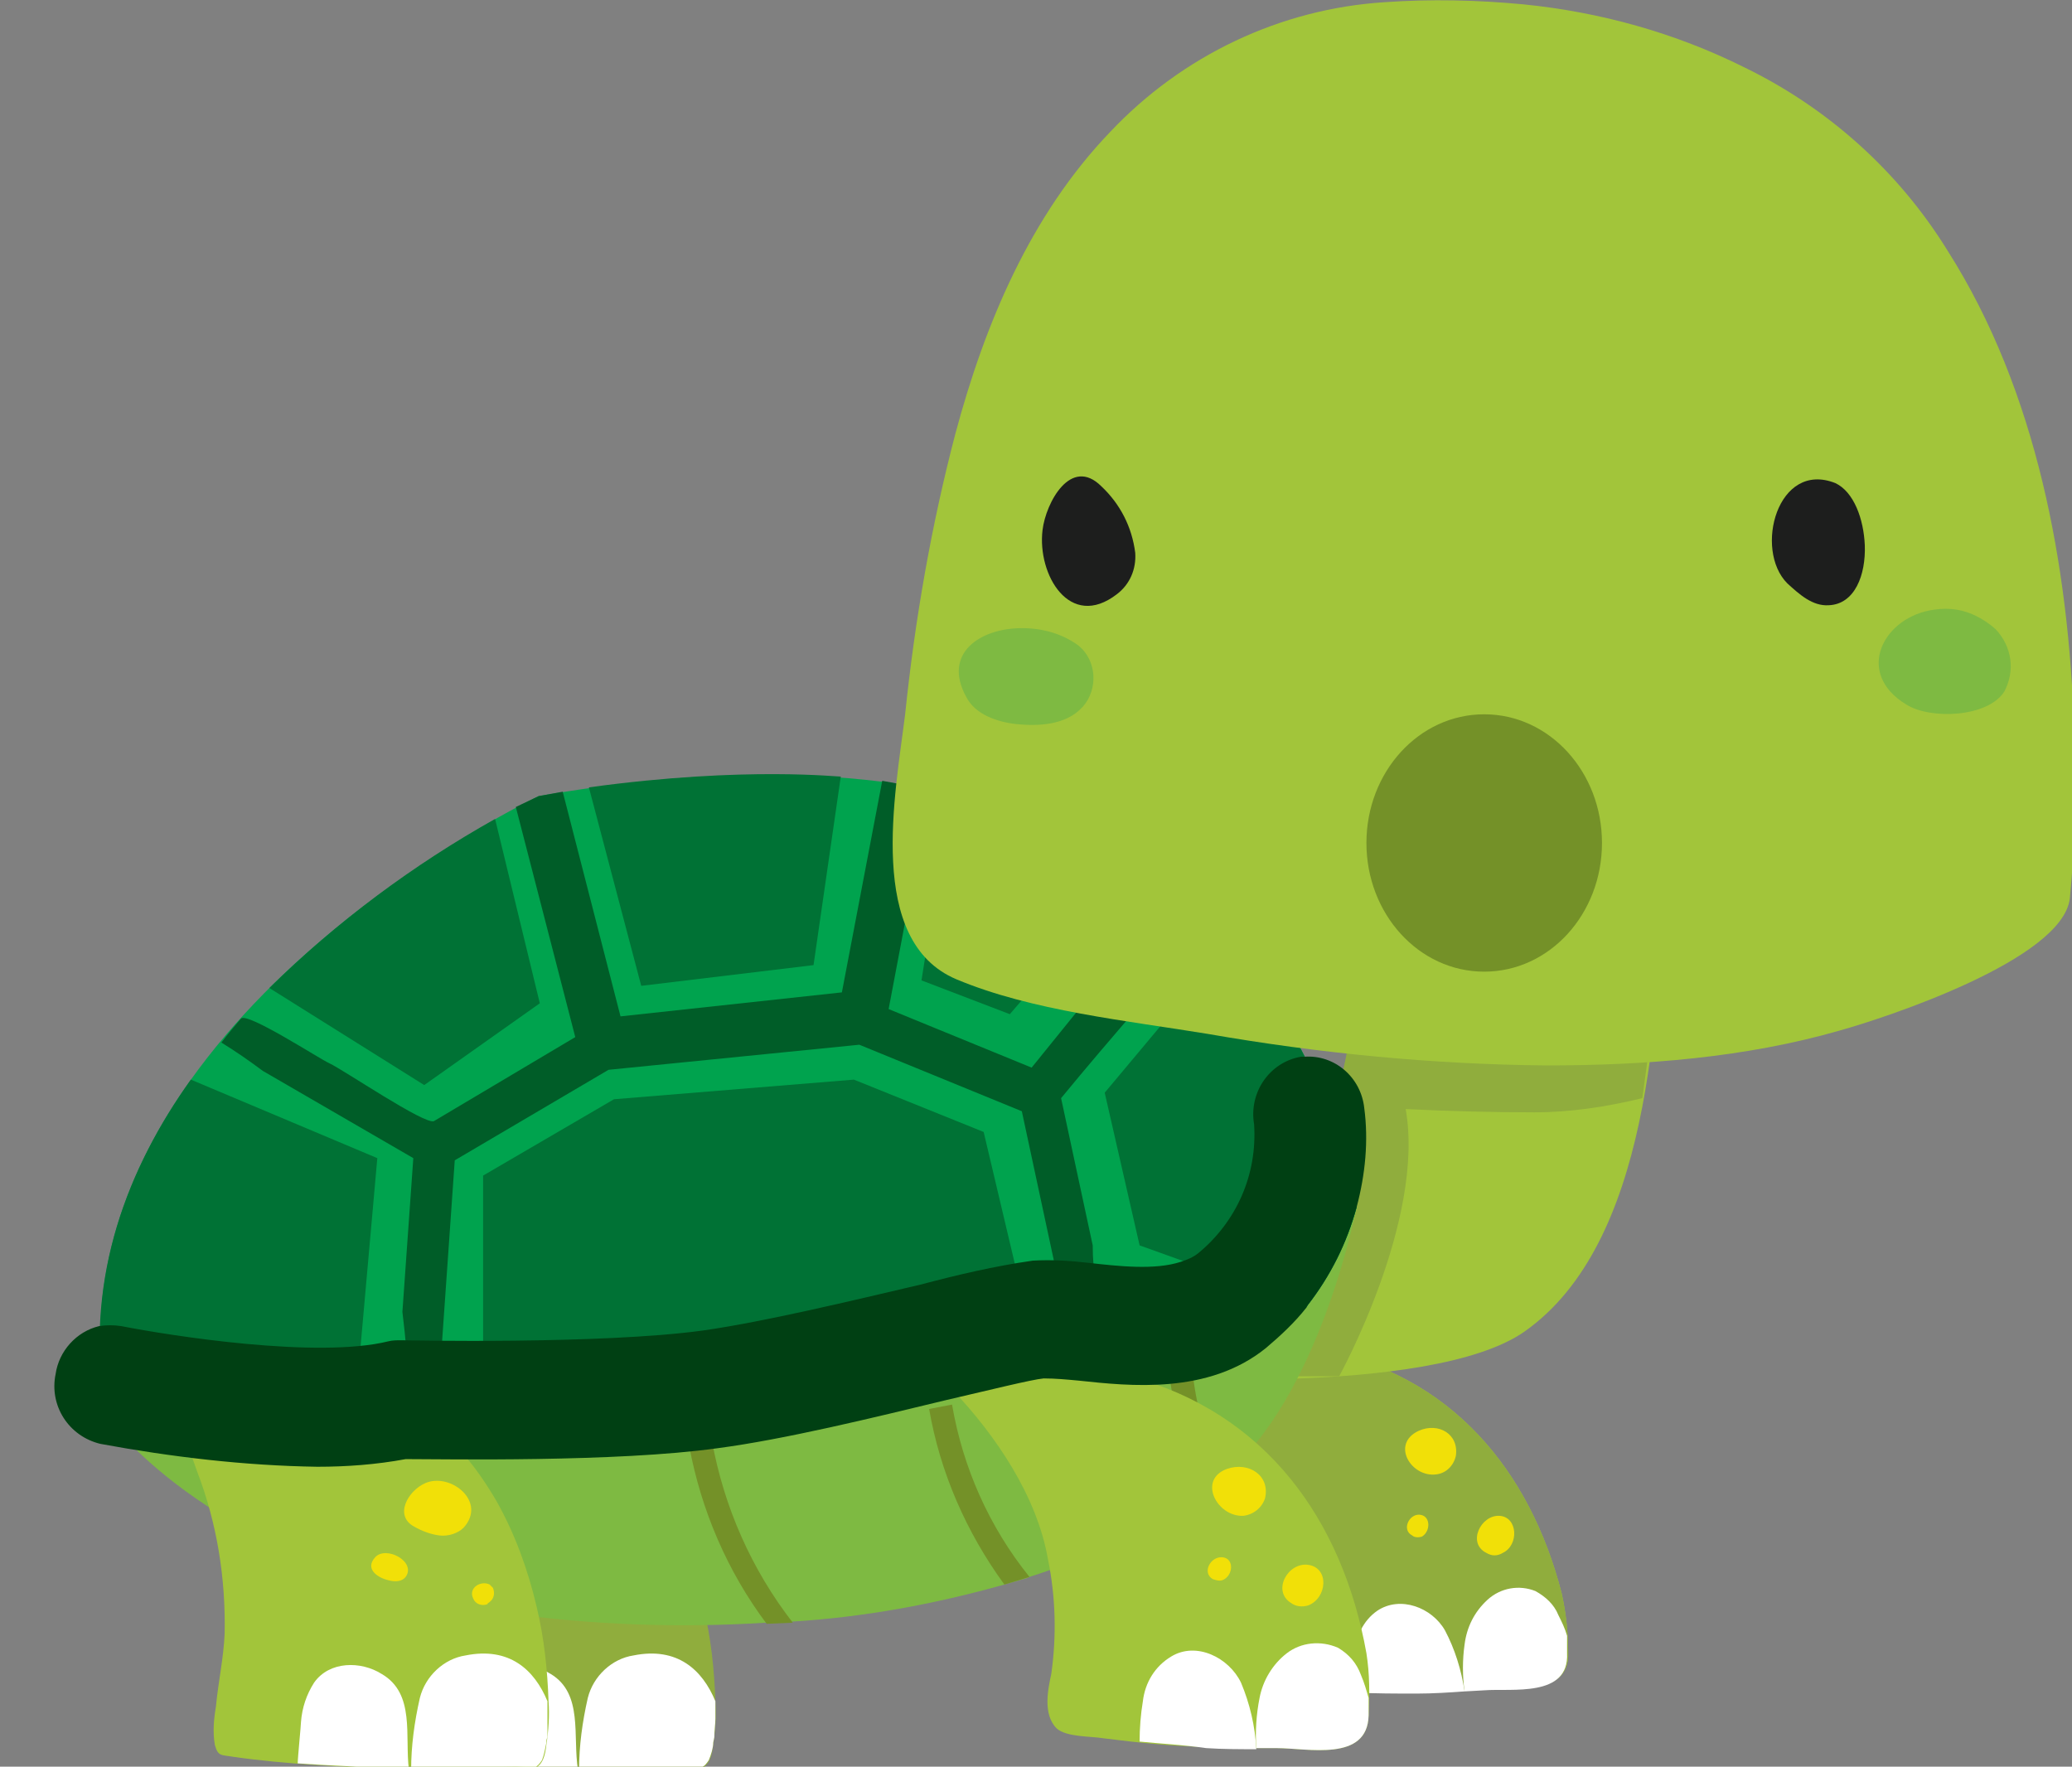 <svg version="1.1" id="Hk_lx-YgSbm" xmlns="http://www.w3.org/2000/svg" xmlns:xlink="http://www.w3.org/1999/xlink" x="0px" y="0px" viewBox="-5 0 190 162" style="enable-background:new 0 0 185.3 162.4;" xml:space="preserve"><rect x="-5" y="0" width="190" height="162" fill="#808080" stroke="none"/><style>@-webkit-keyframes rJj-eZYgH-m_H16QqerZm_Animation{23.33%{-webkit-transform: rotate(0deg);transform: rotate(0deg);}26.67%{-webkit-transform: rotate(3deg);transform: rotate(3deg);}30%{-webkit-transform: rotate(-3deg);transform: rotate(-3deg);}33.33%{-webkit-transform: rotate(0deg);transform: rotate(0deg);}0%{-webkit-transform: rotate(0deg);transform: rotate(0deg);}100%{-webkit-transform: rotate(0deg);transform: rotate(0deg);}}@keyframes rJj-eZYgH-m_H16QqerZm_Animation{23.33%{-webkit-transform: rotate(0deg);transform: rotate(0deg);}26.67%{-webkit-transform: rotate(3deg);transform: rotate(3deg);}30%{-webkit-transform: rotate(-3deg);transform: rotate(-3deg);}33.33%{-webkit-transform: rotate(0deg);transform: rotate(0deg);}0%{-webkit-transform: rotate(0deg);transform: rotate(0deg);}100%{-webkit-transform: rotate(0deg);transform: rotate(0deg);}}@-webkit-keyframes rJj-eZYgH-m_By2QceSbX_Animation{20%{-webkit-transform: translate(0px, 0px);transform: translate(0px, 0px);}23.33%{-webkit-transform: translate(0px, 10px);transform: translate(0px, 10px);}76.67%{-webkit-transform: translate(0px, 10px);transform: translate(0px, 10px);}83.33%{-webkit-transform: translate(0px, 0px);transform: translate(0px, 0px);}0%{-webkit-transform: translate(0px, 0px);transform: translate(0px, 0px);}100%{-webkit-transform: translate(0px, 0px);transform: translate(0px, 0px);}}@keyframes rJj-eZYgH-m_By2QceSbX_Animation{20%{-webkit-transform: translate(0px, 0px);transform: translate(0px, 0px);}23.33%{-webkit-transform: translate(0px, 10px);transform: translate(0px, 10px);}76.67%{-webkit-transform: translate(0px, 10px);transform: translate(0px, 10px);}83.33%{-webkit-transform: translate(0px, 0px);transform: translate(0px, 0px);}0%{-webkit-transform: translate(0px, 0px);transform: translate(0px, 0px);}100%{-webkit-transform: translate(0px, 0px);transform: translate(0px, 0px);}}@-webkit-keyframes H1cxxWYgS-Q_Sy8gcgB-m_Animation{16.67%{-webkit-transform: scale(1, 1);transform: scale(1, 1);}20%{-webkit-transform: scale(0, 0);transform: scale(0, 0);}66.67%{-webkit-transform: scale(0, 0);transform: scale(0, 0);}83.33%{-webkit-transform: scale(1, 1);transform: scale(1, 1);}0%{-webkit-transform: scale(1, 1);transform: scale(1, 1);}100%{-webkit-transform: scale(1, 1);transform: scale(1, 1);}}@keyframes H1cxxWYgS-Q_Sy8gcgB-m_Animation{16.67%{-webkit-transform: scale(1, 1);transform: scale(1, 1);}20%{-webkit-transform: scale(0, 0);transform: scale(0, 0);}66.67%{-webkit-transform: scale(0, 0);transform: scale(0, 0);}83.33%{-webkit-transform: scale(1, 1);transform: scale(1, 1);}0%{-webkit-transform: scale(1, 1);transform: scale(1, 1);}100%{-webkit-transform: scale(1, 1);transform: scale(1, 1);}}@-webkit-keyframes SyGWlWFeHWm_BJ-1qxHZX_Animation{16.67%{-webkit-transform: scale(1, 1);transform: scale(1, 1);}20%{-webkit-transform: scale(0, 0);transform: scale(0, 0);}66.67%{-webkit-transform: scale(0, 0);transform: scale(0, 0);}83.33%{-webkit-transform: scale(1, 1);transform: scale(1, 1);}0%{-webkit-transform: scale(1, 1);transform: scale(1, 1);}100%{-webkit-transform: scale(1, 1);transform: scale(1, 1);}}@keyframes SyGWlWFeHWm_BJ-1qxHZX_Animation{16.67%{-webkit-transform: scale(1, 1);transform: scale(1, 1);}20%{-webkit-transform: scale(0, 0);transform: scale(0, 0);}66.67%{-webkit-transform: scale(0, 0);transform: scale(0, 0);}83.33%{-webkit-transform: scale(1, 1);transform: scale(1, 1);}0%{-webkit-transform: scale(1, 1);transform: scale(1, 1);}100%{-webkit-transform: scale(1, 1);transform: scale(1, 1);}}@-webkit-keyframes H1E7xZFgrZm_ryGhFeHW7_Animation{16.67%{-webkit-transform: scale(1, 1);transform: scale(1, 1);}20%{-webkit-transform: scale(0, 0);transform: scale(0, 0);}66.67%{-webkit-transform: scale(0, 0);transform: scale(0, 0);}83.33%{-webkit-transform: scale(1, 1);transform: scale(1, 1);}0%{-webkit-transform: scale(1, 1);transform: scale(1, 1);}100%{-webkit-transform: scale(1, 1);transform: scale(1, 1);}}@keyframes H1E7xZFgrZm_ryGhFeHW7_Animation{16.67%{-webkit-transform: scale(1, 1);transform: scale(1, 1);}20%{-webkit-transform: scale(0, 0);transform: scale(0, 0);}66.67%{-webkit-transform: scale(0, 0);transform: scale(0, 0);}83.33%{-webkit-transform: scale(1, 1);transform: scale(1, 1);}0%{-webkit-transform: scale(1, 1);transform: scale(1, 1);}100%{-webkit-transform: scale(1, 1);transform: scale(1, 1);}}@-webkit-keyframes BJpflZtlSZX_H1V3tgrWQ_Animation{16.67%{-webkit-transform: scale(1, 1);transform: scale(1, 1);}20%{-webkit-transform: scale(0, 0);transform: scale(0, 0);}66.67%{-webkit-transform: scale(0, 0);transform: scale(0, 0);}83.33%{-webkit-transform: scale(1, 1);transform: scale(1, 1);}0%{-webkit-transform: scale(1, 1);transform: scale(1, 1);}100%{-webkit-transform: scale(1, 1);transform: scale(1, 1);}}@keyframes BJpflZtlSZX_H1V3tgrWQ_Animation{16.67%{-webkit-transform: scale(1, 1);transform: scale(1, 1);}20%{-webkit-transform: scale(0, 0);transform: scale(0, 0);}66.67%{-webkit-transform: scale(0, 0);transform: scale(0, 0);}83.33%{-webkit-transform: scale(1, 1);transform: scale(1, 1);}0%{-webkit-transform: scale(1, 1);transform: scale(1, 1);}100%{-webkit-transform: scale(1, 1);transform: scale(1, 1);}}@-webkit-keyframes BJnXx-teB-Q_H1mPFeSZQ_Animation{16.67%{-webkit-transform: translate(0px, 0px);transform: translate(0px, 0px);}20%{-webkit-transform: translate(-5px, 20px);transform: translate(-5px, 20px);}66.67%{-webkit-transform: translate(-5px, 20px);transform: translate(-5px, 20px);}83.33%{-webkit-transform: translate(0px, 0px);transform: translate(0px, 0px);}0%{-webkit-transform: translate(0px, 0px);transform: translate(0px, 0px);}100%{-webkit-transform: translate(0px, 0px);transform: translate(0px, 0px);}}@keyframes BJnXx-teB-Q_H1mPFeSZQ_Animation{16.67%{-webkit-transform: translate(0px, 0px);transform: translate(0px, 0px);}20%{-webkit-transform: translate(-5px, 20px);transform: translate(-5px, 20px);}66.67%{-webkit-transform: translate(-5px, 20px);transform: translate(-5px, 20px);}83.33%{-webkit-transform: translate(0px, 0px);transform: translate(0px, 0px);}0%{-webkit-transform: translate(0px, 0px);transform: translate(0px, 0px);}100%{-webkit-transform: translate(0px, 0px);transform: translate(0px, 0px);}}@-webkit-keyframes BJnXx-teB-Q_SJHzYeHZ7_Animation{16.67%{-webkit-transform: scale(1, 1);transform: scale(1, 1);}20%{-webkit-transform: scale(0, 0);transform: scale(0, 0);}66.67%{-webkit-transform: scale(0, 0);transform: scale(0, 0);}83.33%{-webkit-transform: scale(1, 1);transform: scale(1, 1);}0%{-webkit-transform: scale(1, 1);transform: scale(1, 1);}100%{-webkit-transform: scale(1, 1);transform: scale(1, 1);}}@keyframes BJnXx-teB-Q_SJHzYeHZ7_Animation{16.67%{-webkit-transform: scale(1, 1);transform: scale(1, 1);}20%{-webkit-transform: scale(0, 0);transform: scale(0, 0);}66.67%{-webkit-transform: scale(0, 0);transform: scale(0, 0);}83.33%{-webkit-transform: scale(1, 1);transform: scale(1, 1);}0%{-webkit-transform: scale(1, 1);transform: scale(1, 1);}100%{-webkit-transform: scale(1, 1);transform: scale(1, 1);}}@-webkit-keyframes SJL-eZKgHZQ_Hk-MYeS-Q_Animation{16.67%{-webkit-transform: scale(1, 1);transform: scale(1, 1);}20%{-webkit-transform: scale(0, 0);transform: scale(0, 0);}66.67%{-webkit-transform: scale(0, 0);transform: scale(0, 0);}83.33%{-webkit-transform: scale(1, 1);transform: scale(1, 1);}0%{-webkit-transform: scale(1, 1);transform: scale(1, 1);}100%{-webkit-transform: scale(1, 1);transform: scale(1, 1);}}@keyframes SJL-eZKgHZQ_Hk-MYeS-Q_Animation{16.67%{-webkit-transform: scale(1, 1);transform: scale(1, 1);}20%{-webkit-transform: scale(0, 0);transform: scale(0, 0);}66.67%{-webkit-transform: scale(0, 0);transform: scale(0, 0);}83.33%{-webkit-transform: scale(1, 1);transform: scale(1, 1);}0%{-webkit-transform: scale(1, 1);transform: scale(1, 1);}100%{-webkit-transform: scale(1, 1);transform: scale(1, 1);}}#Hk_lx-YgSbm *{-webkit-animation-duration: 3s;animation-duration: 3s;-webkit-animation-iteration-count: infinite;animation-iteration-count: infinite;-webkit-animation-timing-function: cubic-bezier(0, 0, 1, 1);animation-timing-function: cubic-bezier(0, 0, 1, 1);}#S1sxlWtxB-Q{fill: #A2C53A;}#SyhlxZYerZ7{fill: #90AD3D;}#rk6llWKxHZm{fill: #FFFFFF;}#r1CxgZKerbQ{fill: #FFFFFF;}#H1J-xbKlrWm{fill: #F1E008;}#HyxWgWtlr-X{fill: #F1E008;}#S1ZWebFgHZm{fill: #F1E008;}#SJmbeWYgrZ7{fill: #90AD3D;}#S1VWgbFgBWX{fill: #FFFFFF;}#SkSbeZFgBWQ{fill: #FFFFFF;}#rkw-lWFxSWX{fill: #A2C53A;}#HJuWl-tlB-Q{fill: #90AD3D;}#HyFWgbFerbX{fill: #C2D69F;}#BJq-lWYxrWQ{fill: #C2D69F;}#SyhWe-tgrb7{fill: #F1E008;}#r16bebFgr-m{fill: #F1E008;}#B10blbKlrZm{fill: #F1E008;}#rJJflWYxSWm{fill: #7EBA42;}#HyxMeZFer-7{fill: #749128;}#SyZfxWteBZX{fill: #749128;}#S1zGl-FxHb7{fill: #749128;}#r1QGlbKerZQ{fill: #749128;}#BJNGlWYxrZm{fill: #00A34E;}#SkSGebtxH-X{fill: #005D28;}#HJ8zeZFeB-Q{fill: #007235;}#rkvMl-KxSbX{fill: #007235;}#HyOzxZtgSbX{fill: #007235;}#ByYfgbKlrWX{fill: #007235;}#HyczeZYxBZX{fill: #007235;}#BJozxbYgSWX{fill: #005D28;}#B1nMxWYgrbm{fill: #007235;}#BJAMgWFeSWQ{fill: #A2C53A;}#BJk7xbtxB-m{fill: #FFFFFF;}#Hyl7g-tgH-m{fill: #FFFFFF;}#B1-7lWKeBbQ{fill: #F1E008;}#SyfXgZKxSbX{fill: #F1E008;}#BkX7lbteH-7{fill: #F1E008;}#BkrXeZKxBbQ{fill: #A2C53A;}#S1UQxbFgHZX{fill: #FFFFFF;}#S1PQlbKgrW7{fill: #FFFFFF;}#Sk_me-KeSZX{fill: #F1E008;}#H1K7lbYlB-Q{fill: #F1E008;}#HycXebtgSZm{fill: #F1E008;}#BJsmlZteHZQ{fill: #004013;}#S1pQx-Fgr-7{fill: #A2C53A;}#HkAQg-FeB-7{fill: #1D1E1D;}#ByJVgZYeHb7{fill: #1D1E1D;}#r1l4x-FeBZ7{fill: #7EBA42;}#HkZEx-tgB-m{fill: #7EBA42;}#rkmNgbtgBZX{fill: #749128;}#SJL-eZKgHZQ_Hk-MYeS-Q{-webkit-animation-name: SJL-eZKgHZQ_Hk-MYeS-Q_Animation;animation-name: SJL-eZKgHZQ_Hk-MYeS-Q_Animation;-webkit-transform-origin: 0% 100%;transform-origin: 0% 100%;transform-box: fill-box;-webkit-transform: scale(1, 1);transform: scale(1, 1);}#BJnXx-teB-Q_SJHzYeHZ7{-webkit-animation-name: BJnXx-teB-Q_SJHzYeHZ7_Animation;animation-name: BJnXx-teB-Q_SJHzYeHZ7_Animation;-webkit-transform-origin: 50% 100%;transform-origin: 50% 100%;transform-box: fill-box;-webkit-transform: scale(1, 1);transform: scale(1, 1);}#SJL-eZKgHZQ_BkO4KxrZQ{-webkit-transform-origin: 0% 100%;transform-origin: 0% 100%;transform-box: fill-box;-webkit-transform: translate(0px, 0px);transform: translate(0px, 0px);}#BJnXx-teB-Q_H1mPFeSZQ{-webkit-animation-name: BJnXx-teB-Q_H1mPFeSZQ_Animation;animation-name: BJnXx-teB-Q_H1mPFeSZQ_Animation;-webkit-transform-origin: 50% 100%;transform-origin: 50% 100%;transform-box: fill-box;-webkit-transform: translate(0px, 0px);transform: translate(0px, 0px);}#BJpflZtlSZX_H1V3tgrWQ{-webkit-animation-name: BJpflZtlSZX_H1V3tgrWQ_Animation;animation-name: BJpflZtlSZX_H1V3tgrWQ_Animation;-webkit-transform-origin: 0% 0%;transform-origin: 0% 0%;transform-box: fill-box;-webkit-transform: scale(1, 1);transform: scale(1, 1);}#H1E7xZFgrZm_ryGhFeHW7{-webkit-animation-name: H1E7xZFgrZm_ryGhFeHW7_Animation;animation-name: H1E7xZFgrZm_ryGhFeHW7_Animation;-webkit-transform-origin: 50% 0%;transform-origin: 50% 0%;transform-box: fill-box;-webkit-transform: scale(1, 1);transform: scale(1, 1);}#SyGWlWFeHWm_BJ-1qxHZX{-webkit-animation-name: SyGWlWFeHWm_BJ-1qxHZX_Animation;animation-name: SyGWlWFeHWm_BJ-1qxHZX_Animation;-webkit-transform-origin: 50% 0%;transform-origin: 50% 0%;transform-box: fill-box;-webkit-transform: scale(1, 1);transform: scale(1, 1);}#H1cxxWYgS-Q_Sy8gcgB-m{-webkit-animation-name: H1cxxWYgS-Q_Sy8gcgB-m_Animation;animation-name: H1cxxWYgS-Q_Sy8gcgB-m_Animation;-webkit-transform-origin: 0% 0%;transform-origin: 0% 0%;transform-box: fill-box;-webkit-transform: scale(1, 1);transform: scale(1, 1);}#rJj-eZYgH-m_By2QceSbX{-webkit-animation-name: rJj-eZYgH-m_By2QceSbX_Animation;animation-name: rJj-eZYgH-m_By2QceSbX_Animation;-webkit-transform-origin: 50% 100%;transform-origin: 50% 100%;transform-box: fill-box;-webkit-transform: translate(0px, 0px);transform: translate(0px, 0px);}#rJj-eZYgH-m_H16QqerZm{-webkit-animation-name: rJj-eZYgH-m_H16QqerZm_Animation;animation-name: rJj-eZYgH-m_H16QqerZm_Animation;-webkit-transform-origin: 50% 100%;transform-origin: 50% 100%;transform-box: fill-box;-webkit-transform: rotate(0deg);transform: rotate(0deg);}</style>

<title>Asset 44</title>
<g id="ryYxlbKxBW7">
	<g id="H1cxxWYgS-Q_Sy8gcgB-m" data-animator-group="true" data-animator-type="2"><g id="H1cxxWYgS-Q">
		<path d="M111.2,150c0.3-3.3-0.1-6.7-1-9.9c-1.3-5.4-5.3-10.4-9.3-14c2.6-1.2,5.7-3.3,8.6-3.1c2.2,0.1,4.4,0.4,6.6,0.8&#10;&#9;&#9;&#9;c11.9,2.2,19.2,11,22.1,22.3c0.4,1.8,0.6,3.6,0.6,5.4c0.2,4.1-5.1,3.2-7.6,3.4c-2.1,0.1-4.1,0.3-6.2,0.3c-2.9,0.1-5.8,0.1-8.8-0.1&#10;&#9;&#9;&#9;c-1.1-0.1-3.2,0.1-4.1-0.6C110.6,153.6,111,151.4,111.2,150z" id="S1sxlWtxB-Q"/>
		<path d="M111.2,150c0.3-3.3-0.1-6.7-1-9.9c-1.3-5.4-5.3-10.4-9.3-14c2.6-1.2,5.7-3.3,8.6-3.1c2.2,0.1,4.4,0.4,6.6,0.8&#10;&#9;&#9;&#9;c11.9,2.2,19.2,11,22.1,22.3c0.4,1.8,0.6,3.6,0.6,5.4c0.2,4.1-5.1,3.2-7.6,3.4c-2.1,0.1-4.1,0.3-6.2,0.3c-2.9,0.1-5.8,0.1-8.8-0.1&#10;&#9;&#9;&#9;c-1.1-0.1-3.2,0.1-4.1-0.6C110.6,153.6,111,151.4,111.2,150z" id="SyhlxZYerZ7"/>
		<path d="M138.7,151.6c0.2,4.1-5.1,3.2-7.6,3.4l-1.8,0.1c-0.2-1.4-0.2-2.9,0-4.3c0.2-1.6,0.9-3,2.1-4.1&#10;&#9;&#9;&#9;c1.2-1.1,2.9-1.4,4.4-0.8c0.9,0.5,1.7,1.2,2.1,2.2c0.3,0.6,0.6,1.2,0.8,1.9L138.7,151.6z" id="rk6llWKxHZm"/>
		<path d="M119.2,155.2c-0.1-1.2-0.1-2.3,0-3.5c0.1-1.6,0.8-3.1,2.1-4c2.1-1.4,5-0.3,6.2,1.8c0.9,1.7,1.5,3.6,1.8,5.6&#10;&#9;&#9;&#9;c-1.4,0.1-2.9,0.2-4.4,0.2C123,155.3,121.1,155.3,119.2,155.2z" id="r1CxgZKerbQ"/>
		<path d="M126.7,135.2c0.9-0.1,1.6-0.8,1.8-1.7c0.3-2-1.6-3.1-3.4-2.3C122.5,132.4,124.4,135.5,126.7,135.2z" id="H1J-xbKlrWm"/>
		<path d="M124.5,140.8c-1-0.5-0.3-2,0.7-1.9s1,1.5,0.2,2C125.1,141,124.7,141,124.5,140.8z" id="HyxWgWtlr-X"/>
		<path d="M131.3,142.4c-1.8-0.9-0.5-3.5,1.2-3.4s1.8,2.7,0.3,3.4C132.3,142.7,131.8,142.7,131.3,142.4z" id="S1ZWebFgHZm"/>
	</g></g>
	<g id="SyGWlWFeHWm_BJ-1qxHZX" data-animator-group="true" data-animator-type="2"><g id="SyGWlWFeHWm">
		<path d="M25.7,128.7c0.7,0,2.6,5.8,2.8,6.3c1.8,4.7,2.6,9.7,2.5,14.8c-0.1,2.3-0.6,4.5-0.8,6.7&#10;&#9;&#9;&#9;c-0.3,1.2-0.3,2.3-0.2,3.5c0.3,1.1,0.5,0.9,1.7,1.1c4.9,0.7,10,0.9,14.9,1.1c0.7,0,1.4,0,2.1,0.1c1.3,0.1,2.5,0.2,3.8,0.2l4-0.1&#10;&#9;&#9;&#9;c0.9,0.1,1.8,0,2.7-0.2c0.9-0.3,1.1-1.3,1.2-2.2c0.2-1.3,0.3-2.7,0.2-4c-0.1-2.9-0.4-5.8-1.1-8.7c-0.8-3.4-2-6.7-3.8-9.7&#10;&#9;&#9;&#9;c-1-1.7-2.1-3.3-3.4-4.8c-0.7-0.8-1.3-1.5-2.1-2.2c-0.4-0.4-1.8-2.1-2.4-2.1L25.7,128.7z" id="SJmbeWYgrZ7"/>
		<path d="M45.5,153.5c-1.9-1.2-4.8-1.2-6.2,0.8c-0.7,1.1-1.1,2.3-1.2,3.6c0,0.3-0.3,3.3-0.3,3.8&#10;&#9;&#9;&#9;c2.9,0.2,5.9,0.3,8.8,0.5l1.4,0.1C47.5,159.2,48.5,155.3,45.5,153.5z" id="S1VWgbFgBWX"/>
		<path d="M60.6,157.6c0-0.5,0-1.1,0-1.6c-1.2-2.9-3.5-5-7.5-4.2c-2,0.3-3.7,1.9-4.2,3.9c-0.5,2.2-0.8,4.4-0.8,6.6h0.7&#10;&#9;&#9;&#9;H49h0.5l3,0.1l4-0.1c0.9,0.1,1.8,0,2.7-0.2c0.4-0.1,0.6-0.4,0.8-0.7c0.2-0.5,0.4-1.1,0.4-1.6l0.1-0.5&#10;&#9;&#9;&#9;C60.5,158.7,60.6,158.1,60.6,157.6z" id="SkSbeZFgBWQ"/>
	</g></g>
	<g id="SJL-eZKgHZQ_Hk-MYeS-Q" data-animator-group="true" data-animator-type="2"><g id="SJL-eZKgHZQ">
		<path d="M98.3,126.2c0,0,27.8,2,36.5-4.1c11.5-8.1,12.2-28.8,12.8-42s-27.2,0.6-27.2,0.6s-0.9,18.2-2.8,20.5&#10;&#9;&#9;&#9;S95,114.7,98.3,126.2z" id="rkw-lWFxSWX"/>
		<path d="M147.2,85.4c-0.3,0-1.1,2.9-1.1,2.9l-26.8,1.8c-0.2,3.8-0.9,7.5-1.9,11.1l1.1,0.1l-4.6,24.9h3.9&#10;&#9;&#9;&#9;c0,0,7.9-14.3,6.1-24.5l0,0c4,0.2,8.2,0.3,11.8,0.3c3.3,0,6.6-0.5,9.9-1.3c0.6-4.5,1.1-7.8,1.3-10.1c0-0.1,0-0.1,0-0.1&#10;&#9;&#9;&#9;c0-0.3,0.1-0.5,0.1-0.8s0-0.3,0-0.4s0-0.3,0-0.5s0-0.3,0-0.4s0-0.3,0-0.4s0-0.2,0-0.3s0-0.3,0-0.4c0-0.1,0-0.1,0-0.2&#10;&#9;&#9;&#9;c0-0.2,0-0.3,0-0.4l0,0C147.4,85.8,147.3,85.5,147.2,85.4z" id="HJuWl-tlB-Q"/>
	</g></g>
	<path d="M111.8,162.4L111.8,162.4z" id="HyFWgbFerbX"/>
	<path d="M29,158.9L29,158.9z" id="BJq-lWYxrWQ"/>
	<g id="rJj-eZYgH-m_By2QceSbX" data-animator-group="true" data-animator-type="0"><g id="rJj-eZYgH-m_H16QqerZm" data-animator-group="true" data-animator-type="1"><g id="rJj-eZYgH-m">
		<path d="M53,140.1c2.1-2.4-1.2-5.1-3.6-4.1c-1.6,0.7-3,3-1,4c0.7,0.4,1.5,0.7,2.3,0.8C51.6,140.9,52.4,140.6,53,140.1&#10;&#9;&#9;&#9;z" id="SyhWe-tgrb7"/>
		<path d="M47.7,144.6c1-1.4-1.8-2.9-2.8-1.8s0.3,1.9,1.2,2.1C46.7,145.1,47.3,145,47.7,144.6z" id="r16bebFgr-m"/>
		<path d="M55.3,146.9c0.4-0.3,0.5-0.8,0.3-1.3c-0.1-0.1-0.2-0.2-0.3-0.3c-0.8-0.4-2,0.3-1.5,1.3&#10;&#9;&#9;&#9;c0.2,0.5,0.8,0.7,1.3,0.5C55.1,147,55.2,147,55.3,146.9z" id="B10blbKlrZm"/>
		<path d="M119.4,110.7c0,0-3.4,17.7-12.4,24.8c-0.6,0.4-1.1,0.9-1.7,1.3c-4.9,3.4-10.2,6-15.9,7.8l-0.2,0.1l-2.1,0.6&#10;&#9;&#9;&#9;c-6.4,1.8-12.9,3-19.5,3.4h-0.4l-1.3,0.1h-0.7l0,0c-8,0.5-16,0.2-23.9-0.9l0,0c-1.3-0.2-2.5-0.4-3.7-0.6&#10;&#9;&#9;&#9;c-24.3-4.8-32.9-17.5-32.9-17.5L119.4,110.7z" id="rJJflWYxSWm"/>
		<path d="M37.7,147.3c-1.9-2.1-5-6.4-6.3-13.8l2.1-0.4c0.9,5.7,3.8,10.9,8,14.9L37.7,147.3z" id="HyxMeZFer-7"/>
		<path d="M65.3,148.9c-3.6-4.8-6-10.4-7.1-16.3l2.1-0.4c1.1,6,3.6,11.7,7.4,16.6L65.3,148.9z" id="SyZfxWteBZX"/>
		<path d="M87.1,145.3c-3.5-4.8-5.9-10.3-6.9-16.1l2.1-0.4c1,5.8,3.4,11.2,7.1,15.8L87.1,145.3z" id="S1zGl-FxHb7"/>
		<path d="M107,135.5c-0.6,0.4-1.1,0.9-1.7,1.3c-1.4-3.3-2.5-6.7-3-10.2l2.1-0.4C104.8,129.4,105.7,132.5,107,135.5z" id="r1QGlbKerZQ"/>
		<path d="M119.4,110.7c-0.9,3.3-2.4,6.3-4.5,9l0,0c0,0.1-0.1,0.1-0.1,0.2l-110,10c-0.5-2.7-0.7-5.5-0.6-8.3&#10;&#9;&#9;&#9;C5.3,91.5,44.4,73,44.4,73c43.9-7.6,62.4,8.5,70.2,23.8C116.8,101.2,118.4,105.9,119.4,110.7z" id="BJNGlWYxrZm"/>
		<path d="M95.2,114.2l-2.9-13.5c2.3-2.8,4.7-5.6,7.1-8.4c0.6-0.7,6-7.8,6.4-7.4c-1.1-1-2.2-2-3.3-2.9&#10;&#9;&#9;&#9;c-0.5,0.8-1.2,1.6-1.9,2.3L89.6,97.9l-14.9-6.1c-0.3-0.1-0.6-0.2-0.9-0.1L49.9,94c-0.3,0-0.5,0.1-0.8,0.3l-14.3,8.5&#10;&#9;&#9;&#9;c-0.8,0.4-8.3-4.7-9.6-5.3c-0.9-0.4-7.5-4.7-8.1-4.1c-0.6,0.7-1.2,1.4-1.8,2.2c1.3,0.8,2.6,1.7,3.8,2.6l13.8,8l-1,14.1&#10;&#9;&#9;&#9;c0.3,2.4,0.5,4.8,0.5,7.2l2.6-0.2c0.2-0.3,0.3-0.6,0.3-0.9l1.4-20l14.1-8.3l23-2.3l14.9,6.1l4.1,19.1c0.1,0.4,0.3,0.8,0.7,1.1&#10;&#9;&#9;&#9;l3.2-0.3C95.6,119.1,95.2,116.7,95.2,114.2z" id="SkSGebtxH-X"/>
		<path d="M119.4,110.7c-0.9,3.3-2.4,6.3-4.5,9l-11.5-4.1l-3.9-1.4l-3.2-14l11.3-13.5c2.8,3,5.1,6.4,7,10.1&#10;&#9;&#9;&#9;C116.8,101.2,118.4,105.9,119.4,110.7z" id="HJ8zeZFeB-Q"/>
		<path d="M29.6,106.2L12.5,99c-5.8,8.1-9.6,18-8,29.2l23.4-2.9L29.6,106.2z" id="rkvMl-KxSbX"/>
		<path d="M40.4,75.1c-7.5,4.2-14.5,9.4-20.7,15.5l14.2,8.9L44.5,92L40.4,75.1z" id="HyOzxZtgSbX"/>
		<path d="M87.6,93l11.5-13.4c-5.2-3.3-10.9-5.6-16.9-6.8l-2.7,17.1L87.6,93z" id="ByYfgbKlrWX"/>
		<polygon points="39.3,125.6 39.3,107.8 51.3,100.8 73.3,99 85.2,103.8 88.7,118.6 60.5,124.5 &#9;&#9;" id="HyczeZYxBZX"/>
		<polygon points="48.5,98 42.3,74 44.4,73 46.6,72.6 51.9,93.2 72.2,91 75.9,71.6 80.3,72.4 76,95.1 &#9;&#9;" id="BJozxbYgSWX"/>
		<path d="M49,72.2l4.8,18.2l15.8-1.9l2.5-17.3C72.2,71.3,63.6,70.2,49,72.2z" id="B1nMxWYgrbm"/>
		<g id="BJpflZtlSZX_H1V3tgrWQ" data-animator-group="true" data-animator-type="2"><g id="BJpflZtlSZX">
			<path d="M91.4,153.5c0.5-3.5,0.4-7.1-0.3-10.5c-1-5.8-4.8-11.4-8.8-15.6c2.9-1,6.3-3,9.4-2.6&#10;&#9;&#9;&#9;&#9;c2.3,0.3,4.6,0.8,6.9,1.4c12.4,3.3,19.5,13.1,21.7,25.4c0.3,1.9,0.3,3.8,0.2,5.7c-0.1,4.3-5.6,3-8.4,3c-2.2,0-4.4,0-6.6-0.1&#10;&#9;&#9;&#9;&#9;c-3.1-0.1-6.2-0.4-9.3-0.8c-1.2-0.2-3.4-0.1-4.3-0.9C90.6,157.2,91.1,154.9,91.4,153.5z" id="BJAMgWFeSWQ"/>
			<path d="M120.5,157.3c-0.1,4.3-5.6,3-8.4,3h-1.9c-0.1-1.5,0-3.1,0.3-4.6c0.3-1.6,1.2-3.1,2.5-4.1&#10;&#9;&#9;&#9;&#9;c1.3-1,3.1-1.2,4.7-0.5c1,0.6,1.7,1.4,2.1,2.5c0.3,0.7,0.5,1.4,0.7,2.1C120.5,156.1,120.5,156.7,120.5,157.3z" id="BJk7xbtxB-m"/>
			<path d="M99.5,159.7c0-1.2,0.1-2.5,0.3-3.7c0.2-1.7,1.1-3.2,2.6-4.1c2.3-1.4,5.3,0.1,6.4,2.4c0.8,1.9,1.3,4,1.4,6.1&#10;&#9;&#9;&#9;&#9;c-1.5,0-3.1,0-4.6-0.1C103.5,160,101.5,159.9,99.5,159.7z" id="Hyl7g-tgH-m"/>
			<path d="M109,139c0.9-0.1,1.7-0.7,2-1.6c0.5-2.1-1.5-3.4-3.5-2.7C104.8,135.7,106.6,139.1,109,139z" id="B1-7lWKeBbQ"/>
			<path d="M106.2,144.8c-1-0.6-0.2-2.1,0.9-2s1,1.7,0,2.1C106.8,145,106.5,144.9,106.2,144.8z" id="SyfXgZKxSbX"/>
			<path d="M113.4,147c-1.8-1.1-0.3-3.8,1.6-3.5s1.7,3,0,3.7C114.4,147.4,113.8,147.3,113.4,147z" id="BkX7lbteH-7"/>
		</g></g>
		<g id="H1E7xZFgrZm_ryGhFeHW7" data-animator-group="true" data-animator-type="2"><g id="H1E7xZFgrZm">
			<path d="M10.3,128.7c0.7,0,2.6,5.8,2.8,6.3c1.8,4.7,2.6,9.7,2.5,14.8c-0.1,2.3-0.6,4.5-0.8,6.7&#10;&#9;&#9;&#9;&#9;c-0.2,1.2-0.3,2.3-0.1,3.5c0.3,1.1,0.6,0.9,1.7,1.1c4.9,0.7,10,0.9,14.9,1.1l2.1,0.1c1.3,0.1,2.5,0.2,3.8,0.2s2.7,0,4-0.1&#10;&#9;&#9;&#9;&#9;c0.9,0.1,1.8,0,2.7-0.2c0.9-0.3,1.1-1.3,1.2-2.2c0.2-1.3,0.3-2.7,0.2-4c-0.1-2.9-0.4-5.8-1.1-8.7c-0.8-3.4-2-6.7-3.7-9.7&#10;&#9;&#9;&#9;&#9;c-1-1.7-2.1-3.3-3.4-4.7c-0.7-0.8-1.3-1.5-2.1-2.2c-0.4-0.4-1.8-2.1-2.4-2.1L10.3,128.7z" id="BkrXeZKxBbQ"/>
			<path d="M30,153.5c-1.9-1.2-4.8-1.2-6.2,0.8c-0.7,1.1-1.1,2.3-1.2,3.6c0,0.3-0.3,3.3-0.3,3.8&#10;&#9;&#9;&#9;&#9;c2.9,0.2,5.9,0.3,8.8,0.5l1.4,0.1C32.1,159.2,33.1,155.3,30,153.5z" id="S1UQxbFgHZX"/>
			<path d="M45.2,157.6c0-0.5,0-1.1,0-1.6c-1.2-2.9-3.5-5-7.5-4.2c-2,0.3-3.7,1.9-4.2,3.9c-0.5,2.2-0.8,4.4-0.8,6.6h0.7&#10;&#9;&#9;&#9;&#9;h0.3h0.5l3,0.1c1.3,0,2.7,0,4-0.1c0.9,0.1,1.8,0,2.7-0.2c0.4-0.1,0.6-0.4,0.8-0.7c0.2-0.5,0.3-1.1,0.4-1.6c0-0.2,0-0.3,0.1-0.5&#10;&#9;&#9;&#9;&#9;C45.2,158.7,45.2,158.1,45.2,157.6z" id="S1PQlbKgrW7"/>
			<path d="M37.5,140.1c2.2-2.4-1.2-5.1-3.5-4.1c-1.6,0.7-2.9,3-1,4c0.7,0.4,1.5,0.7,2.3,0.8&#10;&#9;&#9;&#9;&#9;C36.1,140.9,37,140.6,37.5,140.1z" id="Sk_me-KeSZX"/>
			<path d="M32.2,144.6c1-1.4-1.8-2.9-2.8-1.8s0.3,1.9,1.2,2.1C31.3,145.1,31.9,145,32.2,144.6z" id="H1K7lbYlB-Q"/>
			<path d="M39.9,146.9c0.4-0.3,0.5-0.8,0.3-1.3c-0.1-0.1-0.2-0.2-0.3-0.3c-0.8-0.4-2,0.3-1.5,1.3&#10;&#9;&#9;&#9;&#9;c0.2,0.5,0.8,0.7,1.3,0.5C39.7,147,39.8,147,39.9,146.9z" id="HycXebtgSZm"/>
		</g></g>
		<path d="M119.4,110.7c-0.9,3.3-2.4,6.3-4.5,9l0,0c0,0.1-0.1,0.1-0.1,0.2c-1.1,1.4-2.4,2.6-3.7,3.7&#10;&#9;&#9;&#9;c-5.3,4.3-12.5,3.5-17.2,3c-1.1-0.1-2.1-0.2-3.2-0.2c-1.1,0.1-5.1,1.1-9,2c-6.6,1.6-14.8,3.6-20.9,4.4c-9.3,1.3-25.2,1-28.6,1&#10;&#9;&#9;&#9;c-2.7,0.5-5.4,0.7-8.1,0.7c-6.7-0.1-13.4-0.9-19.9-2.1c-2.9-0.7-4.7-3.5-4.1-6.4c0.3-2.1,1.9-3.9,4-4.4c0.7-0.1,1.3-0.1,2,0&#10;&#9;&#9;&#9;c4.6,0.9,18,3,24.5,1.4c0.4-0.1,0.8-0.1,1.2-0.1c0.2,0,18.3,0.4,27.7-0.9c5.6-0.8,13.5-2.7,19.9-4.2c3.4-0.9,6.8-1.7,10.3-2.2&#10;&#9;&#9;&#9;c1.7-0.1,3.4,0,5.1,0.2c2.7,0.3,6.1,0.7,8.5-0.1c0.6-0.2,1.1-0.4,1.6-0.8c3.5-2.9,5.4-7.2,5.1-11.8c-0.5-2.9,1.4-5.7,4.3-6.2h0.3&#10;&#9;&#9;&#9;c2.8-0.2,5.2,1.9,5.5,4.7C120.5,104.6,120.2,107.7,119.4,110.7z" id="BJsmlZteHZQ"/>
	</g></g></g>
	<g id="BJnXx-teB-Q_H1mPFeSZQ" data-animator-group="true" data-animator-type="0"><g id="BJnXx-teB-Q_SJHzYeHZ7" data-animator-group="true" data-animator-type="2"><g id="BJnXx-teB-Q">
		<path d="M134.7,0.4c-4.2-0.4-8.5-0.5-12.7-0.2c-9.6,0.6-18.6,4.9-25.2,11.9c-7.3,7.6-11.5,17.6-14.2,27.7&#10;&#9;&#9;&#9;c-2.2,8.4-3.7,17-4.6,25.7c-0.9,7.3-3.6,20.8,4.7,24.3c6.9,2.9,15.7,3.8,23,5c10.3,1.8,20.7,2.8,31.1,2.9c9,0,18.2-0.7,26.9-3.2&#10;&#9;&#9;&#9;c4.3-1.2,20.4-6.5,21.1-12.1c0.5-5.1,0.6-10.3,0.4-15.4c-0.5-15.1-3.4-31.1-11.6-44c-4.5-7.3-11-13.1-18.6-16.8&#10;&#9;&#9;&#9;C148.6,3,141.7,1.1,134.7,0.4z" id="S1pQx-Fgr-7"/>
		<path d="M99.1,50.7c0.1,1.5-0.5,2.9-1.7,3.8c-4.3,3.3-7.3-1.8-6.8-5.9c0.3-2.5,2.6-6.8,5.4-4&#10;&#9;&#9;&#9;C97.7,46.2,98.8,48.3,99.1,50.7z" id="HkAQg-FeB-7"/>
		<path d="M166,50c0.1,2.7-0.9,5.4-3.3,5.5c-1.5,0.1-2.7-1-3.8-2c-3.1-3.1-0.9-11.3,4.4-9.2&#10;&#9;&#9;&#9;C165,45.1,165.9,47.6,166,50z" id="ByJVgZYeHb7"/>
		<path d="M174.4,55.9c-0.7-0.1-1.3-0.1-2,0c-4.7,0.6-7.4,5.8-2.6,8.7c2.2,1.4,7.5,1.2,9-1.2c1-1.9,0.7-4.1-0.8-5.7&#10;&#9;&#9;&#9;C177,56.8,175.7,56.1,174.4,55.9z" id="r1l4x-FeBZ7"/>
		<path d="M88.2,66.4c-1.8-0.2-3.8-0.9-4.6-2.5c-2.2-4,1.3-6.3,5.1-6.3c1.9,0,3.7,0.5,5.2,1.6c1.7,1.4,1.8,4,0.4,5.6&#10;&#9;&#9;&#9;c0,0-0.1,0.1-0.1,0.1C92.7,66.5,90.2,66.6,88.2,66.4z" id="HkZEx-tgB-m"/>
		<g id="ryM4ebtlrb7">
			<path id="rkmNgbtgBZX" d="M141.9,77.3c0,6.5-4.8,11.8-10.8,11.8c-6,0-10.8-5.3-10.8-11.8c0-6.5,4.8-11.8,10.8-11.8&#10;&#9;&#9;&#9;&#9;C137.1,65.5,141.9,70.8,141.9,77.3z"/>
		</g>
	</g></g></g>
</g>
<script>(function(){var a=document.querySelector('#Hk_lx-YgSbm'),b=a.querySelectorAll('style'),c=function(d){b.forEach(function(f){var g=f.textContent;g&amp;&amp;(f.textContent=g.replace(/transform-box:[^;\r\n]*/gi,'transform-box: '+d))})};c('initial'),window.requestAnimationFrame(function(){return c('fill-box')})})();</script></svg>